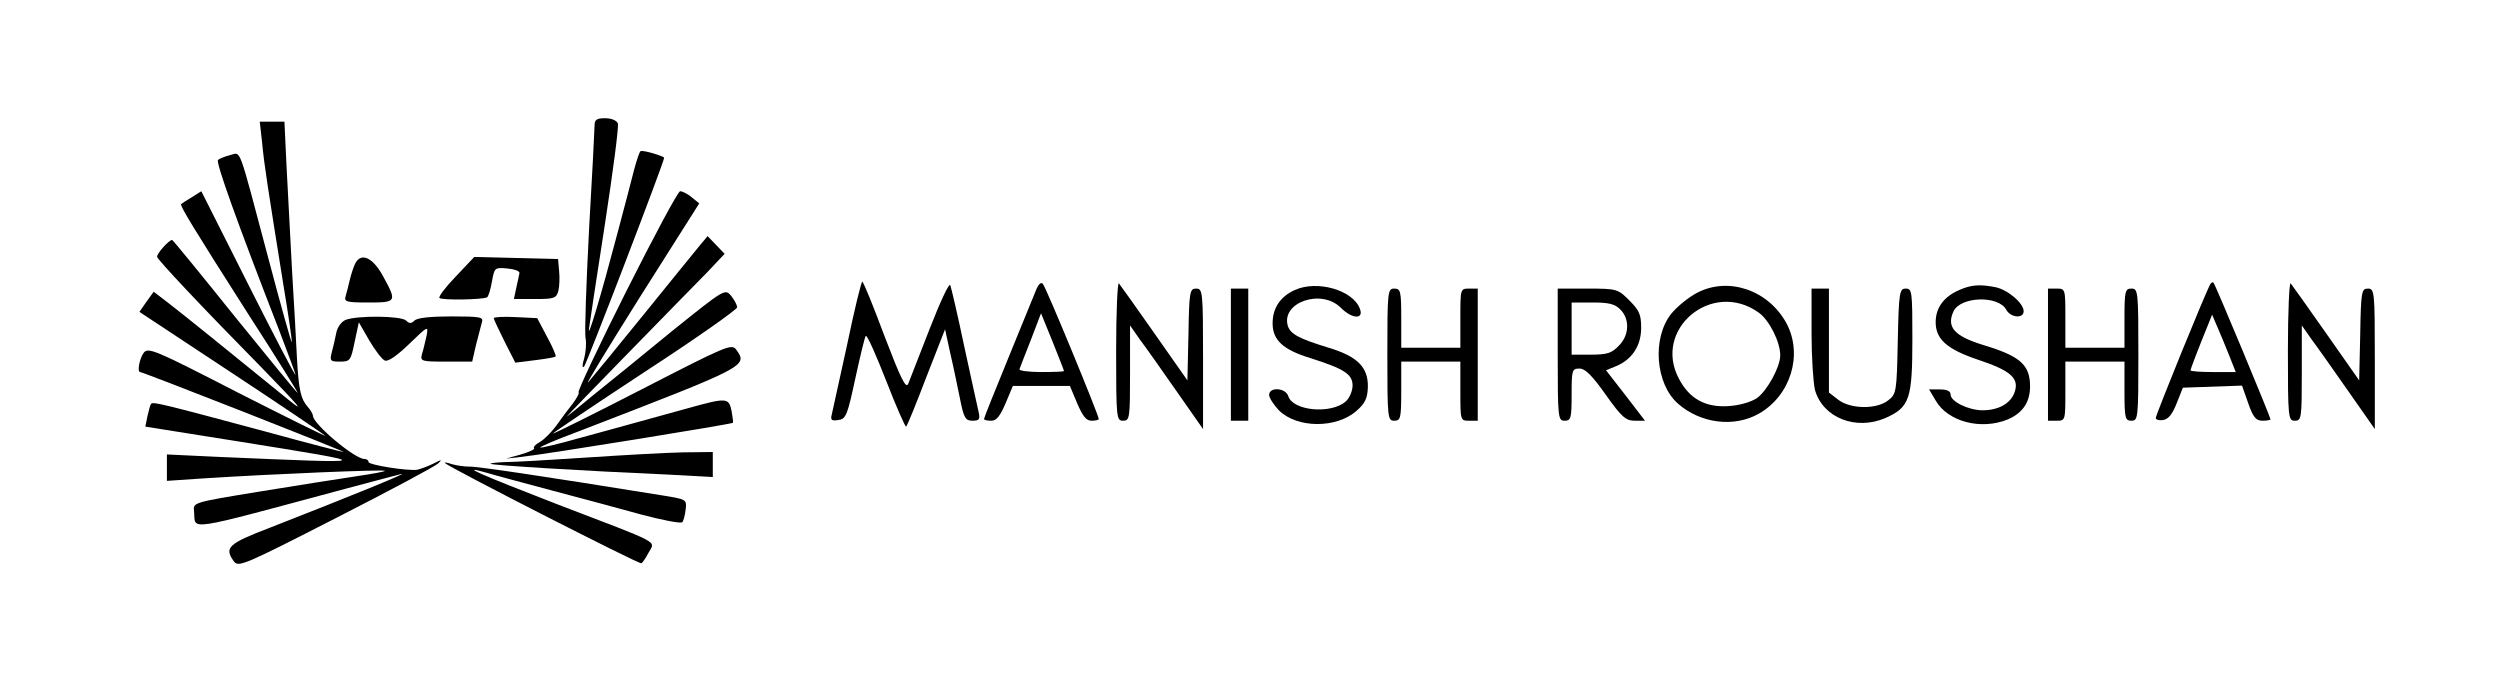 <?xml version="1.0" standalone="no"?>
<!DOCTYPE svg PUBLIC "-//W3C//DTD SVG 20010904//EN"
 "http://www.w3.org/TR/2001/REC-SVG-20010904/DTD/svg10.dtd">
<svg version="1.0" xmlns="http://www.w3.org/2000/svg"
 width="719pt" height="194pt" viewBox="0 0 719 194"
 preserveAspectRatio="xMidYMid meet">

<g transform="translate(0,194) scale(0.1,-0.1)"
fill="#000000" stroke="none">
<path d="M1710 1580 c0 -11 -7 -147 -16 -302 -8 -156 -13 -295 -10 -310 3 -14
1 -41 -4 -59 -6 -19 -6 -29 0 -23 7 7 230 588 230 600 0 5 -64 24 -68 19 -3
-2 -11 -26 -18 -52 -7 -27 -28 -109 -48 -183 -48 -182 -87 -312 -82 -275 2 17
23 152 46 302 23 150 40 279 37 288 -4 9 -19 15 -37 15 -23 0 -30 -4 -30 -20z"/>
<path d="M754 1528 c6 -63 15 -120 61 -407 14 -84 25 -158 24 -165 0 -6 -31
104 -68 244 -88 331 -77 301 -109 294 -15 -4 -31 -10 -35 -14 -7 -6 53 -174
177 -493 25 -66 46 -122 46 -125 -1 -4 -62 113 -136 260 l-135 268 -27 -17
c-15 -9 -29 -18 -31 -20 -5 -3 37 -72 194 -318 80 -124 143 -225 141 -225 -2
0 -83 99 -181 220 -97 121 -178 220 -180 220 -9 0 -46 -41 -43 -49 4 -11 123
-138 307 -325 102 -105 120 -126 71 -86 -177 144 -306 248 -345 278 l-43 33
-21 -29 -20 -29 262 -173 c144 -95 267 -178 272 -183 6 -5 -107 51 -249 123
-243 125 -260 132 -273 115 -12 -17 -19 -55 -10 -55 8 0 592 -229 585 -230 -4
0 -105 26 -225 59 -287 77 -322 86 -328 80 -3 -3 -7 -19 -11 -36 l-6 -30 264
-42 c411 -66 411 -65 -54 -45 l-148 7 0 -38 0 -38 103 7 c202 13 520 26 524
22 2 -2 -36 -9 -84 -16 -48 -7 -173 -27 -278 -44 -189 -31 -190 -31 -187 -56
6 -56 -39 -63 442 66 74 20 144 38 155 41 20 4 -144 -63 -377 -154 -123 -47
-134 -58 -105 -98 13 -17 31 -9 293 125 153 78 286 149 294 157 13 12 10 12
-15 -1 -16 -8 -37 -15 -45 -17 -28 -4 -140 14 -140 22 0 5 -5 9 -12 9 -28 0
-147 100 -148 124 0 5 -7 17 -15 26 -20 22 -26 49 -31 140 -2 41 -8 154 -14
250 -5 96 -12 232 -16 303 l-6 127 -36 0 -35 0 7 -62z"/>
<path d="M1802 1104 c-79 -157 -141 -289 -138 -292 3 -2 -5 -17 -17 -33 -12
-15 -33 -43 -47 -63 -14 -19 -35 -40 -47 -47 -13 -7 -20 -15 -17 -18 3 -3 -14
-11 -38 -18 l-43 -12 45 5 c79 9 603 94 608 98 1 2 -1 17 -4 34 -8 39 -14 39
-129 7 -50 -14 -115 -32 -145 -40 -30 -8 -104 -29 -164 -45 -60 -17 -111 -29
-112 -27 -2 2 47 23 109 46 490 189 488 188 454 236 -13 17 -29 10 -270 -114
-142 -73 -257 -130 -257 -128 0 2 119 82 265 178 146 95 265 179 265 185 0 7
-8 21 -17 33 -18 21 -18 21 -170 -101 -83 -68 -186 -152 -230 -187 -43 -36
-76 -62 -73 -59 3 4 83 87 179 185 96 98 197 202 225 230 l50 53 -24 25 -25
26 -20 -24 c-11 -13 -83 -102 -160 -197 -77 -95 -150 -184 -163 -199 -12 -14
55 96 148 244 l171 270 -22 18 c-11 9 -26 17 -33 17 -6 0 -75 -129 -154 -286z"/>
<path d="M1022 1183 c-5 -10 -12 -31 -16 -48 -4 -16 -9 -38 -12 -47 -5 -16 3
-18 65 -18 82 0 83 2 43 75 -29 54 -63 70 -80 38z"/>
<path d="M1311 1145 c-30 -31 -51 -59 -47 -62 6 -7 125 -5 137 2 4 3 10 23 14
46 7 39 8 40 43 37 21 -2 36 -7 36 -13 -1 -5 -5 -25 -9 -42 l-7 -33 61 0 c55
0 61 2 67 24 3 13 4 38 2 57 l-3 34 -121 3 -120 3 -53 -56z"/>
<path d="M2436 947 c-22 -100 -42 -190 -44 -200 -4 -15 0 -18 19 -15 22 3 26
13 49 120 14 64 27 119 30 122 4 3 30 -56 59 -130 29 -75 55 -133 57 -131 3 2
29 66 58 142 l54 138 15 -69 c9 -38 21 -97 28 -131 11 -56 16 -63 36 -63 19 0
22 4 18 23 -3 12 -21 96 -41 187 -19 91 -38 172 -41 180 -3 8 -29 -48 -59
-125 -30 -77 -58 -149 -62 -159 -7 -15 -22 17 -68 137 -32 86 -61 157 -64 157
-3 0 -23 -82 -44 -183z"/>
<path d="M2981 1109 c-5 -13 -41 -101 -80 -196 -39 -95 -71 -175 -71 -178 0
-3 9 -5 21 -5 15 0 25 13 41 50 l21 50 82 0 82 0 21 -50 c16 -37 26 -50 41
-50 12 0 21 2 21 5 0 11 -152 380 -161 389 -5 5 -12 -1 -18 -15z m79 -236 c0
-2 -30 -3 -66 -3 -36 0 -64 4 -62 8 2 5 16 43 33 85 l29 76 33 -81 c18 -45 33
-83 33 -85z"/>
<path d="M3210 932 c0 -195 1 -202 20 -202 19 0 20 7 20 137 l0 137 28 -40
c16 -21 63 -88 105 -148 l77 -110 0 202 c0 194 -1 202 -20 202 -18 0 -20 -8
-22 -132 l-3 -132 -94 134 c-52 74 -98 139 -103 145 -4 5 -8 -82 -8 -193z"/>
<path d="M6357 1123 c-11 -17 -157 -376 -157 -385 0 -5 10 -8 21 -6 15 2 27
17 39 48 l18 45 85 3 85 3 18 -51 c14 -40 22 -50 41 -50 13 0 23 2 23 4 0 6
-159 389 -164 393 -2 2 -6 1 -9 -4z m54 -205 l19 -48 -65 0 c-36 0 -65 2 -65
5 0 4 23 64 52 135 l10 25 15 -35 c8 -19 24 -56 34 -82z"/>
<path d="M6580 932 c0 -195 1 -202 20 -202 19 0 20 7 20 137 l0 137 28 -40
c16 -21 63 -88 105 -148 l77 -110 0 202 c0 194 -1 202 -20 202 -18 0 -20 -8
-22 -132 l-3 -132 -94 134 c-52 74 -98 139 -103 145 -4 5 -8 -82 -8 -193z"/>
<path d="M3724 1106 c-42 -19 -64 -52 -64 -96 0 -48 30 -76 109 -100 97 -31
121 -46 121 -79 0 -15 -9 -36 -19 -45 -42 -38 -153 -28 -166 15 -8 24 -55 27
-55 3 0 -8 13 -28 28 -44 52 -52 166 -53 224 -1 24 21 31 36 32 68 1 57 -30
88 -113 113 -85 26 -109 39 -117 62 -21 68 96 109 152 53 33 -33 67 -34 55 -3
-20 54 -123 83 -187 54z"/>
<path d="M4881 1098 c-25 -13 -58 -40 -75 -61 -55 -70 -45 -201 20 -258 65
-57 161 -69 232 -29 92 52 128 170 80 260 -52 96 -167 135 -257 88z m177 -57
c30 -21 62 -84 62 -123 0 -33 -37 -101 -67 -123 -17 -11 -49 -21 -83 -23 -65
-4 -111 21 -141 78 -77 143 95 287 229 191z"/>
<path d="M5635 1106 c-44 -19 -67 -50 -68 -90 -1 -51 31 -80 123 -111 93 -31
118 -53 104 -93 -11 -32 -46 -52 -92 -52 -40 0 -92 25 -92 45 0 10 -10 15 -31
15 l-31 0 19 -32 c35 -61 131 -86 208 -54 46 20 67 55 63 107 -4 53 -34 77
-138 108 -80 25 -102 51 -82 95 20 44 130 47 152 5 13 -23 50 -26 50 -4 0 23
-46 62 -81 69 -45 9 -70 7 -104 -8z"/>
<path d="M3540 920 l0 -190 25 0 25 0 0 190 0 190 -25 0 -25 0 0 -190z"/>
<path d="M3990 920 c0 -183 1 -190 20 -190 18 0 20 7 20 85 l0 85 85 0 85 0 0
-85 c0 -84 0 -85 25 -85 l25 0 0 190 0 190 -25 0 c-25 0 -25 -1 -25 -85 l0
-85 -85 0 -85 0 0 85 c0 78 -2 85 -20 85 -19 0 -20 -7 -20 -190z"/>
<path d="M4480 920 c0 -183 1 -190 20 -190 18 0 20 7 20 75 0 71 1 75 23 75
16 0 36 -20 75 -75 46 -65 58 -75 84 -75 l29 0 -56 73 -56 72 29 12 c46 19 72
59 72 110 0 38 -5 50 -34 79 -33 33 -36 34 -120 34 l-86 0 0 -190z m180 130
c28 -28 26 -75 -5 -105 -20 -21 -34 -25 -80 -25 l-55 0 0 75 0 75 60 0 c47 0
64 -4 80 -20z"/>
<path d="M5210 983 c0 -71 5 -145 10 -165 23 -80 118 -117 203 -80 69 31 77
54 77 227 0 137 -1 145 -19 145 -18 0 -20 -10 -23 -151 -3 -145 -4 -152 -27
-170 -33 -27 -110 -26 -145 2 l-26 20 0 150 0 149 -25 0 -25 0 0 -127z"/>
<path d="M5890 920 l0 -190 25 0 c25 0 25 1 25 85 l0 85 85 0 85 0 0 -85 c0
-78 2 -85 20 -85 19 0 20 7 20 190 0 183 -1 190 -20 190 -18 0 -20 -7 -20 -85
l0 -85 -85 0 -85 0 0 85 c0 84 0 85 -25 85 l-25 0 0 -190z"/>
<path d="M994 1020 c-12 -5 -24 -21 -27 -38 -3 -16 -9 -41 -13 -56 -6 -24 -4
-26 24 -26 29 0 31 3 42 57 l12 56 30 -52 c17 -29 37 -55 45 -58 9 -4 36 15
70 48 54 52 55 53 50 24 -4 -16 -9 -40 -13 -52 -6 -22 -4 -23 69 -23 l75 0 11
48 c7 26 14 55 17 65 5 15 -4 17 -88 17 -60 0 -98 -4 -106 -12 -9 -9 -15 -9
-24 0 -14 14 -141 15 -174 2z"/>
<path d="M1420 1025 c0 -3 14 -33 31 -67 l31 -61 56 7 c31 4 58 8 60 11 2 2
-9 28 -25 57 l-28 53 -62 3 c-35 2 -63 0 -63 -3z"/>
<path d="M1685 624 c-104 -7 -210 -13 -234 -13 -24 -1 -42 -3 -40 -5 4 -4 260
-20 512 -31 l127 -7 0 36 0 36 -87 -1 c-49 -1 -173 -8 -278 -15z"/>
<path d="M1280 608 c13 -13 552 -288 564 -288 3 0 12 13 21 30 19 36 45 22
-263 140 -222 86 -289 115 -201 90 19 -6 102 -28 184 -50 83 -22 199 -53 260
-70 60 -16 113 -26 117 -22 4 4 8 20 10 37 3 29 3 29 -72 41 -341 55 -529 83
-550 82 -14 0 -36 3 -50 7 -14 5 -23 6 -20 3z"/>
</g>
</svg>

